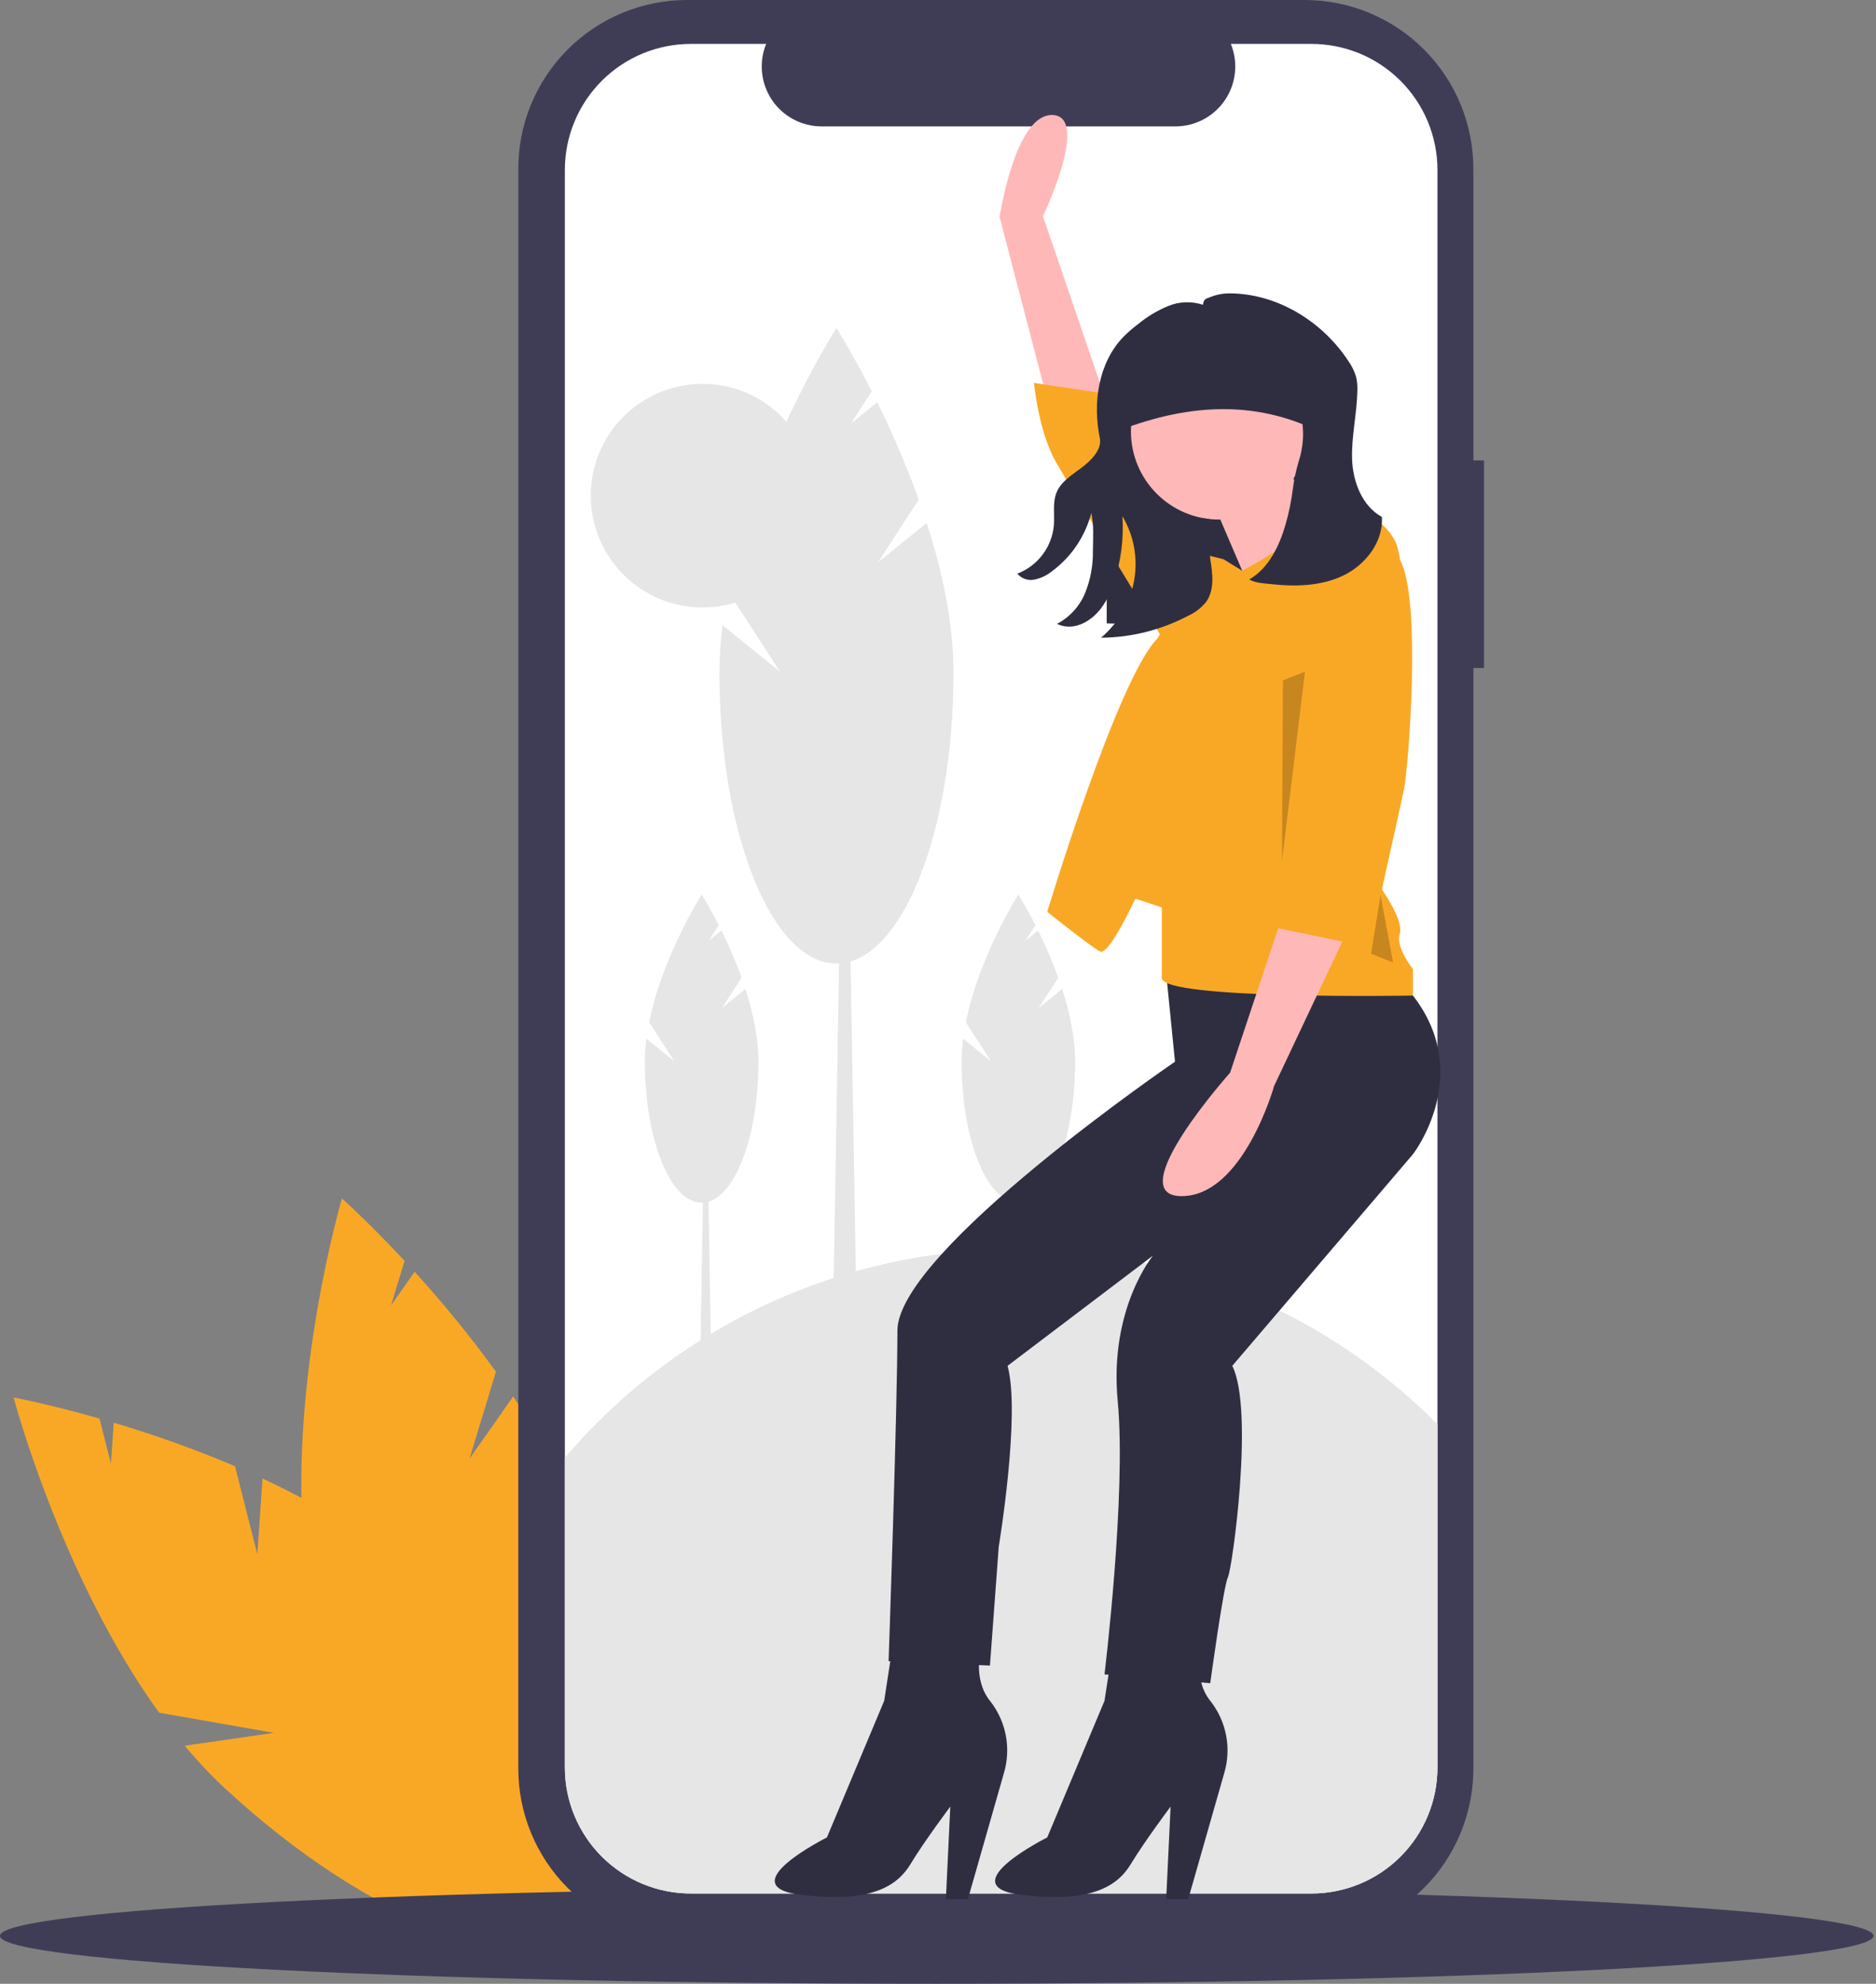 <svg width="473" height="500" viewBox="0 0 473 500" fill="none" xmlns="http://www.w3.org/2000/svg">
<rect x="0" y="0" width="473" height="500" fill="#808080" stroke="none"/>
<g clip-path="url(#clip0)">
<path d="M64.878 391.742L59.251 369.552C49.274 365.324 39.067 361.663 28.678 358.585L27.969 368.898L25.087 357.537C12.204 353.858 3.439 352.238 3.439 352.238C3.439 352.238 15.28 397.258 40.114 431.676L69.049 436.757L46.571 439.999C49.696 443.758 53.054 447.317 56.626 450.654C92.751 484.182 132.987 499.563 146.494 485.009C160.002 470.455 141.667 431.477 105.542 397.949C94.343 387.555 80.275 379.214 66.192 372.65L64.878 391.742Z" fill="#F9A826"/>
<path d="M118.387 367.64L125.04 345.735C118.685 336.959 111.84 328.549 104.538 320.544L98.599 329.006L102.005 317.791C92.878 307.982 86.212 302.065 86.212 302.065C86.212 302.065 73.078 346.725 76.546 389.024L98.689 408.33L77.771 399.487C78.503 404.32 79.539 409.102 80.872 413.806C94.466 461.18 120.958 495.145 140.044 489.668C159.131 484.192 163.583 441.347 149.989 393.973C145.774 379.286 138.043 364.874 129.381 351.976L118.387 367.64Z" fill="#F9A826"/>
<path d="M236.18 500C366.619 500 472.36 494.593 472.36 487.923C472.36 481.252 366.619 475.845 236.18 475.845C105.741 475.845 0 481.252 0 487.923C0 494.593 105.741 500 236.18 500Z" fill="#3F3D56"/>
<path d="M374.166 116.042H371.483V42.541C371.483 36.954 370.383 31.422 368.245 26.261C366.107 21.1 362.974 16.41 359.024 12.46C355.073 8.51 350.384 5.376 345.222 3.238C340.061 1.1 334.529 -1.67412e-05 328.943 1.91034e-10H173.221C167.634 -1.23356e-05 162.102 1.1 156.941 3.238C151.78 5.376 147.09 8.51 143.14 12.46C139.19 16.41 136.056 21.1 133.918 26.261C131.781 31.422 130.68 36.954 130.68 42.541V445.774C130.68 451.36 131.781 456.892 133.918 462.053C136.056 467.215 139.19 471.904 143.14 475.854C147.09 479.805 151.78 482.938 156.941 485.076C162.102 487.214 167.634 488.314 173.221 488.314H328.943C334.529 488.314 340.061 487.214 345.222 485.076C350.384 482.938 355.073 479.805 359.024 475.854C362.974 471.904 366.107 467.215 368.245 462.053C370.383 456.892 371.483 451.36 371.483 445.774V168.361H374.166V116.042Z" fill="#3F3D56"/>
<path d="M362.429 42.837V445.477C362.429 453.903 359.082 461.984 353.123 467.942C347.165 473.9 339.085 477.247 330.659 477.248H174.189C165.763 477.247 157.683 473.9 151.725 467.942C145.767 461.984 142.419 453.903 142.419 445.477V42.837C142.419 34.411 145.767 26.331 151.725 20.373C157.683 14.415 165.763 11.067 174.189 11.067H193.171C192.238 13.359 191.883 15.845 192.137 18.307C192.39 20.768 193.245 23.13 194.625 25.183C196.006 27.237 197.87 28.92 200.053 30.084C202.237 31.249 204.673 31.858 207.147 31.86H296.359C298.833 31.858 301.27 31.249 303.453 30.084C305.637 28.92 307.5 27.237 308.881 25.183C310.261 23.13 311.116 20.768 311.369 18.307C311.623 15.845 311.268 13.359 310.335 11.067H330.659C339.085 11.067 347.165 14.415 353.123 20.373C359.082 26.331 362.429 34.411 362.429 42.837Z" fill="white"/>
<path d="M362.429 358.97V445.477C362.429 453.903 359.082 461.984 353.123 467.942C347.165 473.9 339.085 477.247 330.659 477.248H174.189C165.763 477.247 157.683 473.9 151.725 467.942C145.767 461.984 142.419 453.903 142.419 445.477V367.404C155.837 351.652 172.377 338.856 190.993 329.822C209.609 320.789 229.897 315.716 250.574 314.923C271.251 314.131 291.867 317.636 311.12 325.217C330.373 332.799 347.844 344.292 362.429 358.97Z" fill="#E6E6E6"/>
<path d="M216.168 342.976H209.844L211.952 219.449H214.06L216.168 342.976Z" fill="#E6E6E6"/>
<path d="M221.437 141.678L231.645 125.903C228.618 117.54 225.122 109.356 221.173 101.387L214.572 106.718L219.798 98.641C214.817 88.837 210.898 82.659 210.898 82.659C210.898 82.659 190.426 114.92 183.586 149.077L196.685 169.321L182.184 157.608C181.668 161.587 181.402 165.595 181.389 169.607C181.389 210.06 194.601 242.854 210.898 242.854C227.196 242.854 240.408 210.06 240.408 169.607C240.408 157.066 237.571 143.946 233.657 131.809L221.437 141.678Z" fill="#E6E6E6"/>
<path d="M179.469 351.698H176.402L177.425 291.789H178.447L179.469 351.698Z" fill="#E6E6E6"/>
<path d="M182.025 254.071L186.975 246.42C185.507 242.365 183.812 238.395 181.896 234.531L178.695 237.116L181.23 233.199C178.814 228.444 176.913 225.448 176.913 225.448C176.913 225.448 166.985 241.094 163.667 257.66L170.02 267.478L162.987 261.797C162.737 263.727 162.608 265.671 162.602 267.616C162.602 287.236 169.009 303.14 176.913 303.14C184.818 303.14 191.225 287.236 191.225 267.616C191.225 261.534 189.849 255.171 187.951 249.285L182.025 254.071Z" fill="#E6E6E6"/>
<path d="M259.314 351.698H256.247L257.27 291.789H258.292L259.314 351.698Z" fill="#E6E6E6"/>
<path d="M261.87 254.071L266.82 246.42C265.352 242.365 263.657 238.395 261.741 234.531L258.54 237.116L261.075 233.199C258.659 228.444 256.758 225.448 256.758 225.448C256.758 225.448 246.83 241.094 243.512 257.66L249.865 267.478L242.832 261.797C242.582 263.727 242.453 265.671 242.447 267.616C242.447 287.236 248.854 303.14 256.758 303.14C264.663 303.14 271.07 287.236 271.07 267.616C271.07 261.534 269.694 255.171 267.796 249.285L261.87 254.071Z" fill="#E6E6E6"/>
<path d="M177.135 153.111C192.699 153.111 205.315 140.494 205.315 124.93C205.315 109.366 192.699 96.749 177.135 96.749C161.571 96.749 148.954 109.366 148.954 124.93C148.954 140.494 161.571 153.111 177.135 153.111Z" fill="#E6E6E6"/>
<path d="M279.036 157.122L330.473 158.4L337.396 97.066H279.036V157.122Z" fill="#2F2E41"/>
<path d="M266.219 109.071L252.03 54.67C252.03 54.67 255.95 28.556 265.432 28.987C274.914 29.418 262.971 54.517 262.971 54.517L279.036 101.51L266.219 109.071Z" fill="#FFB8B8"/>
<path d="M294.034 245.376L296.255 267.595C296.255 267.595 226.266 315.365 226.266 335.362C226.266 355.359 224.044 418.683 224.044 418.683L249.596 419.794L251.818 389.798C251.818 389.798 257.373 356.47 254.04 344.25L290.701 316.476C290.701 316.476 279.591 329.808 281.813 353.137C284.035 376.467 278.48 422.015 278.48 422.015L305.143 424.237C305.143 424.237 308.476 399.797 309.587 397.575C310.698 395.353 316.252 355.359 310.698 344.25L356.246 290.925C356.246 290.925 371.799 270.928 356.246 250.931L347.359 246.487L294.034 245.376Z" fill="#2F2E41"/>
<path d="M225.155 414.239L222.933 428.681L208.491 463.12C208.491 463.12 184.051 475.34 201.826 477.562C219.601 479.784 226.266 475.34 229.599 469.786C232.932 464.231 239.598 455.344 239.598 455.344L238.487 478.673H244.041L253.146 446.808C254.037 443.757 254.192 440.539 253.598 437.417C253.004 434.295 251.677 431.358 249.728 428.848C249.685 428.792 249.64 428.737 249.596 428.681C245.152 423.126 247.374 415.35 247.374 415.35L225.155 414.239Z" fill="#2F2E41"/>
<path d="M280.702 414.239L278.48 428.681L264.038 463.12C264.038 463.12 239.598 475.34 257.373 477.562C275.148 479.784 281.813 475.34 285.146 469.786C288.479 464.231 295.144 455.344 295.144 455.344L294.034 478.673H299.588L308.693 446.808C309.584 443.757 309.738 440.539 309.144 437.417C308.55 434.295 307.224 431.358 305.275 428.848C305.231 428.792 305.187 428.737 305.143 428.681C300.699 423.126 302.921 415.35 302.921 415.35L280.702 414.239Z" fill="#2F2E41"/>
<path d="M307.365 130.949C319.636 130.949 329.584 121.002 329.584 108.731C329.584 96.46 319.636 86.512 307.365 86.512C295.094 86.512 285.146 96.46 285.146 108.731C285.146 121.002 295.094 130.949 307.365 130.949Z" fill="#FFB8B8"/>
<path d="M306.254 127.617L316.252 150.946L336.249 135.393C336.249 135.393 324.029 118.729 324.029 116.507L306.254 127.617Z" fill="#FFB8B8"/>
<path d="M308.476 140.948L313.215 143.86C313.215 143.86 328.529 135.741 332.389 130.013C332.389 130.013 346.247 125.395 351.802 136.504C357.357 147.614 348.469 224.268 348.469 224.268C348.469 224.268 354.024 232.045 352.913 235.378C351.802 238.711 356.246 244.265 356.246 244.265V250.931C356.246 250.931 292.922 252.042 292.922 246.487V228.712L286.257 226.49C286.257 226.49 279.591 240.933 277.369 239.822C275.147 238.711 264.038 229.823 264.038 229.823C264.038 229.823 281.813 170.943 291.812 160.945L304.032 139.837L308.476 140.948Z" fill="#F9A826"/>
<path d="M306.254 142.059C306.254 142.059 304.032 137.615 300.699 136.504C297.366 135.393 280.702 112.064 280.702 112.064L282.924 99.843L260.705 96.51C260.705 96.51 261.816 108.731 266.26 116.507C270.704 124.284 295.144 164.278 295.144 164.278L307.365 142.059L306.254 142.059Z" fill="#F9A826"/>
<path d="M323.473 230.378L310.142 270.372C310.142 270.372 282.369 301.478 297.922 301.478C313.475 301.478 321.251 273.705 321.251 273.705L340.137 233.711L323.473 230.378Z" fill="#FFB8B8"/>
<path d="M280.735 109.056C298.531 101.923 316.075 100.402 333.161 109.056V94.679C333.161 93.449 332.919 92.232 332.449 91.096C331.978 89.96 331.288 88.927 330.419 88.058C329.549 87.189 328.517 86.499 327.381 86.028C326.245 85.558 325.027 85.315 323.798 85.315H288.133C287.161 85.315 286.199 85.507 285.302 85.879C284.404 86.25 283.589 86.795 282.902 87.482C282.215 88.169 281.67 88.984 281.298 89.882C280.927 90.779 280.735 91.741 280.735 92.713V109.056Z" fill="#2F2E41"/>
<path d="M337.36 139.837C337.36 139.837 347.496 131.252 352.982 141.099C358.468 150.946 355.135 193.162 354.024 198.717C352.913 204.272 345.137 238.711 345.137 238.711L318.474 233.156C318.474 233.156 316.252 217.603 322.918 218.714L337.36 139.837Z" fill="#F9A826"/>
<path d="M348.418 130.291C343.403 127.536 341.068 121.354 340.902 115.635C340.736 109.915 342.123 104.255 342.232 98.534C342.288 97.363 342.188 96.191 341.935 95.046C341.519 93.626 340.871 92.285 340.017 91.076C333.495 81.082 322.157 74.052 310.215 73.942C308.49 73.919 306.777 74.234 305.172 74.869C303.938 75.363 303.534 75.303 303.297 76.819C300.468 75.885 297.4 75.983 294.637 77.094C291.899 78.207 289.346 79.728 287.063 81.605C285.706 82.613 284.426 83.722 283.234 84.92C276.923 91.458 275.469 101.534 277.298 110.435C277.892 113.329 275.04 116.123 272.68 117.901C270.32 119.678 267.595 121.31 266.437 124.028C265.322 126.642 265.934 129.632 265.71 132.465C265.458 135.143 264.462 137.697 262.836 139.839C261.209 141.982 259.016 143.627 256.504 144.589C257.017 145.202 257.685 145.666 258.439 145.931C259.193 146.196 260.005 146.253 260.789 146.095C262.425 145.751 263.955 145.022 265.254 143.97C270.138 140.35 273.633 135.165 275.155 129.279C275.848 132.432 275.579 135.683 275.553 138.911C275.614 142.513 274.951 146.09 273.603 149.431C272.231 152.788 269.72 155.553 266.51 157.241C269.606 158.757 273.017 157.658 275.64 155.422C278.263 153.186 279.812 149.94 280.894 146.668C282.654 141.335 283.368 135.712 282.997 130.109C285.876 134.956 286.928 140.673 285.964 146.228C284.956 151.892 281.999 157.025 277.605 160.737C285.267 160.673 292.802 158.775 299.58 155.203C301.331 154.41 302.874 153.222 304.088 151.732C306.269 148.706 305.753 144.579 305.141 140.899C304.657 137.989 308.293 133.783 306.211 131.694C305.592 131.083 304.766 130.727 303.897 130.699C297.554 130.088 291.682 126.903 288.297 121.505C285.924 117.722 284.354 113.403 284.354 109.362C284.355 106.181 285.044 103.038 286.372 100.148C287.7 97.257 289.637 94.688 292.05 92.615C294.463 90.541 297.294 89.014 300.352 88.136C303.409 87.258 306.62 87.051 309.766 87.528C312.911 88.005 315.915 89.156 318.575 90.902C321.234 92.647 323.485 94.947 325.174 97.642C326.863 100.338 327.95 103.366 328.361 106.521C328.771 109.675 328.496 112.881 327.554 115.919C326.803 118.364 326.265 120.87 325.945 123.407C325.568 126.352 324.969 129.264 324.152 132.118C322.577 137.604 319.908 143.201 314.97 146.062C316.629 146.97 318.55 147.011 320.43 147.218C326.626 147.901 333.143 147.75 338.752 145.029C344.36 142.307 348.818 136.512 348.418 130.291Z" fill="#2F2E41"/>
<path opacity="0.2" d="M329.028 169.277L323.23 217.005L323.473 171.499L329.028 169.277Z" fill="black"/>
<path opacity="0.2" d="M348.078 225.64L345.692 240.377L351.247 242.599L348.078 225.64Z" fill="black"/>
</g>
<defs>
<clipPath id="clip0">
<rect width="472.36" height="500" fill="white"/>
</clipPath>
</defs>
</svg>
